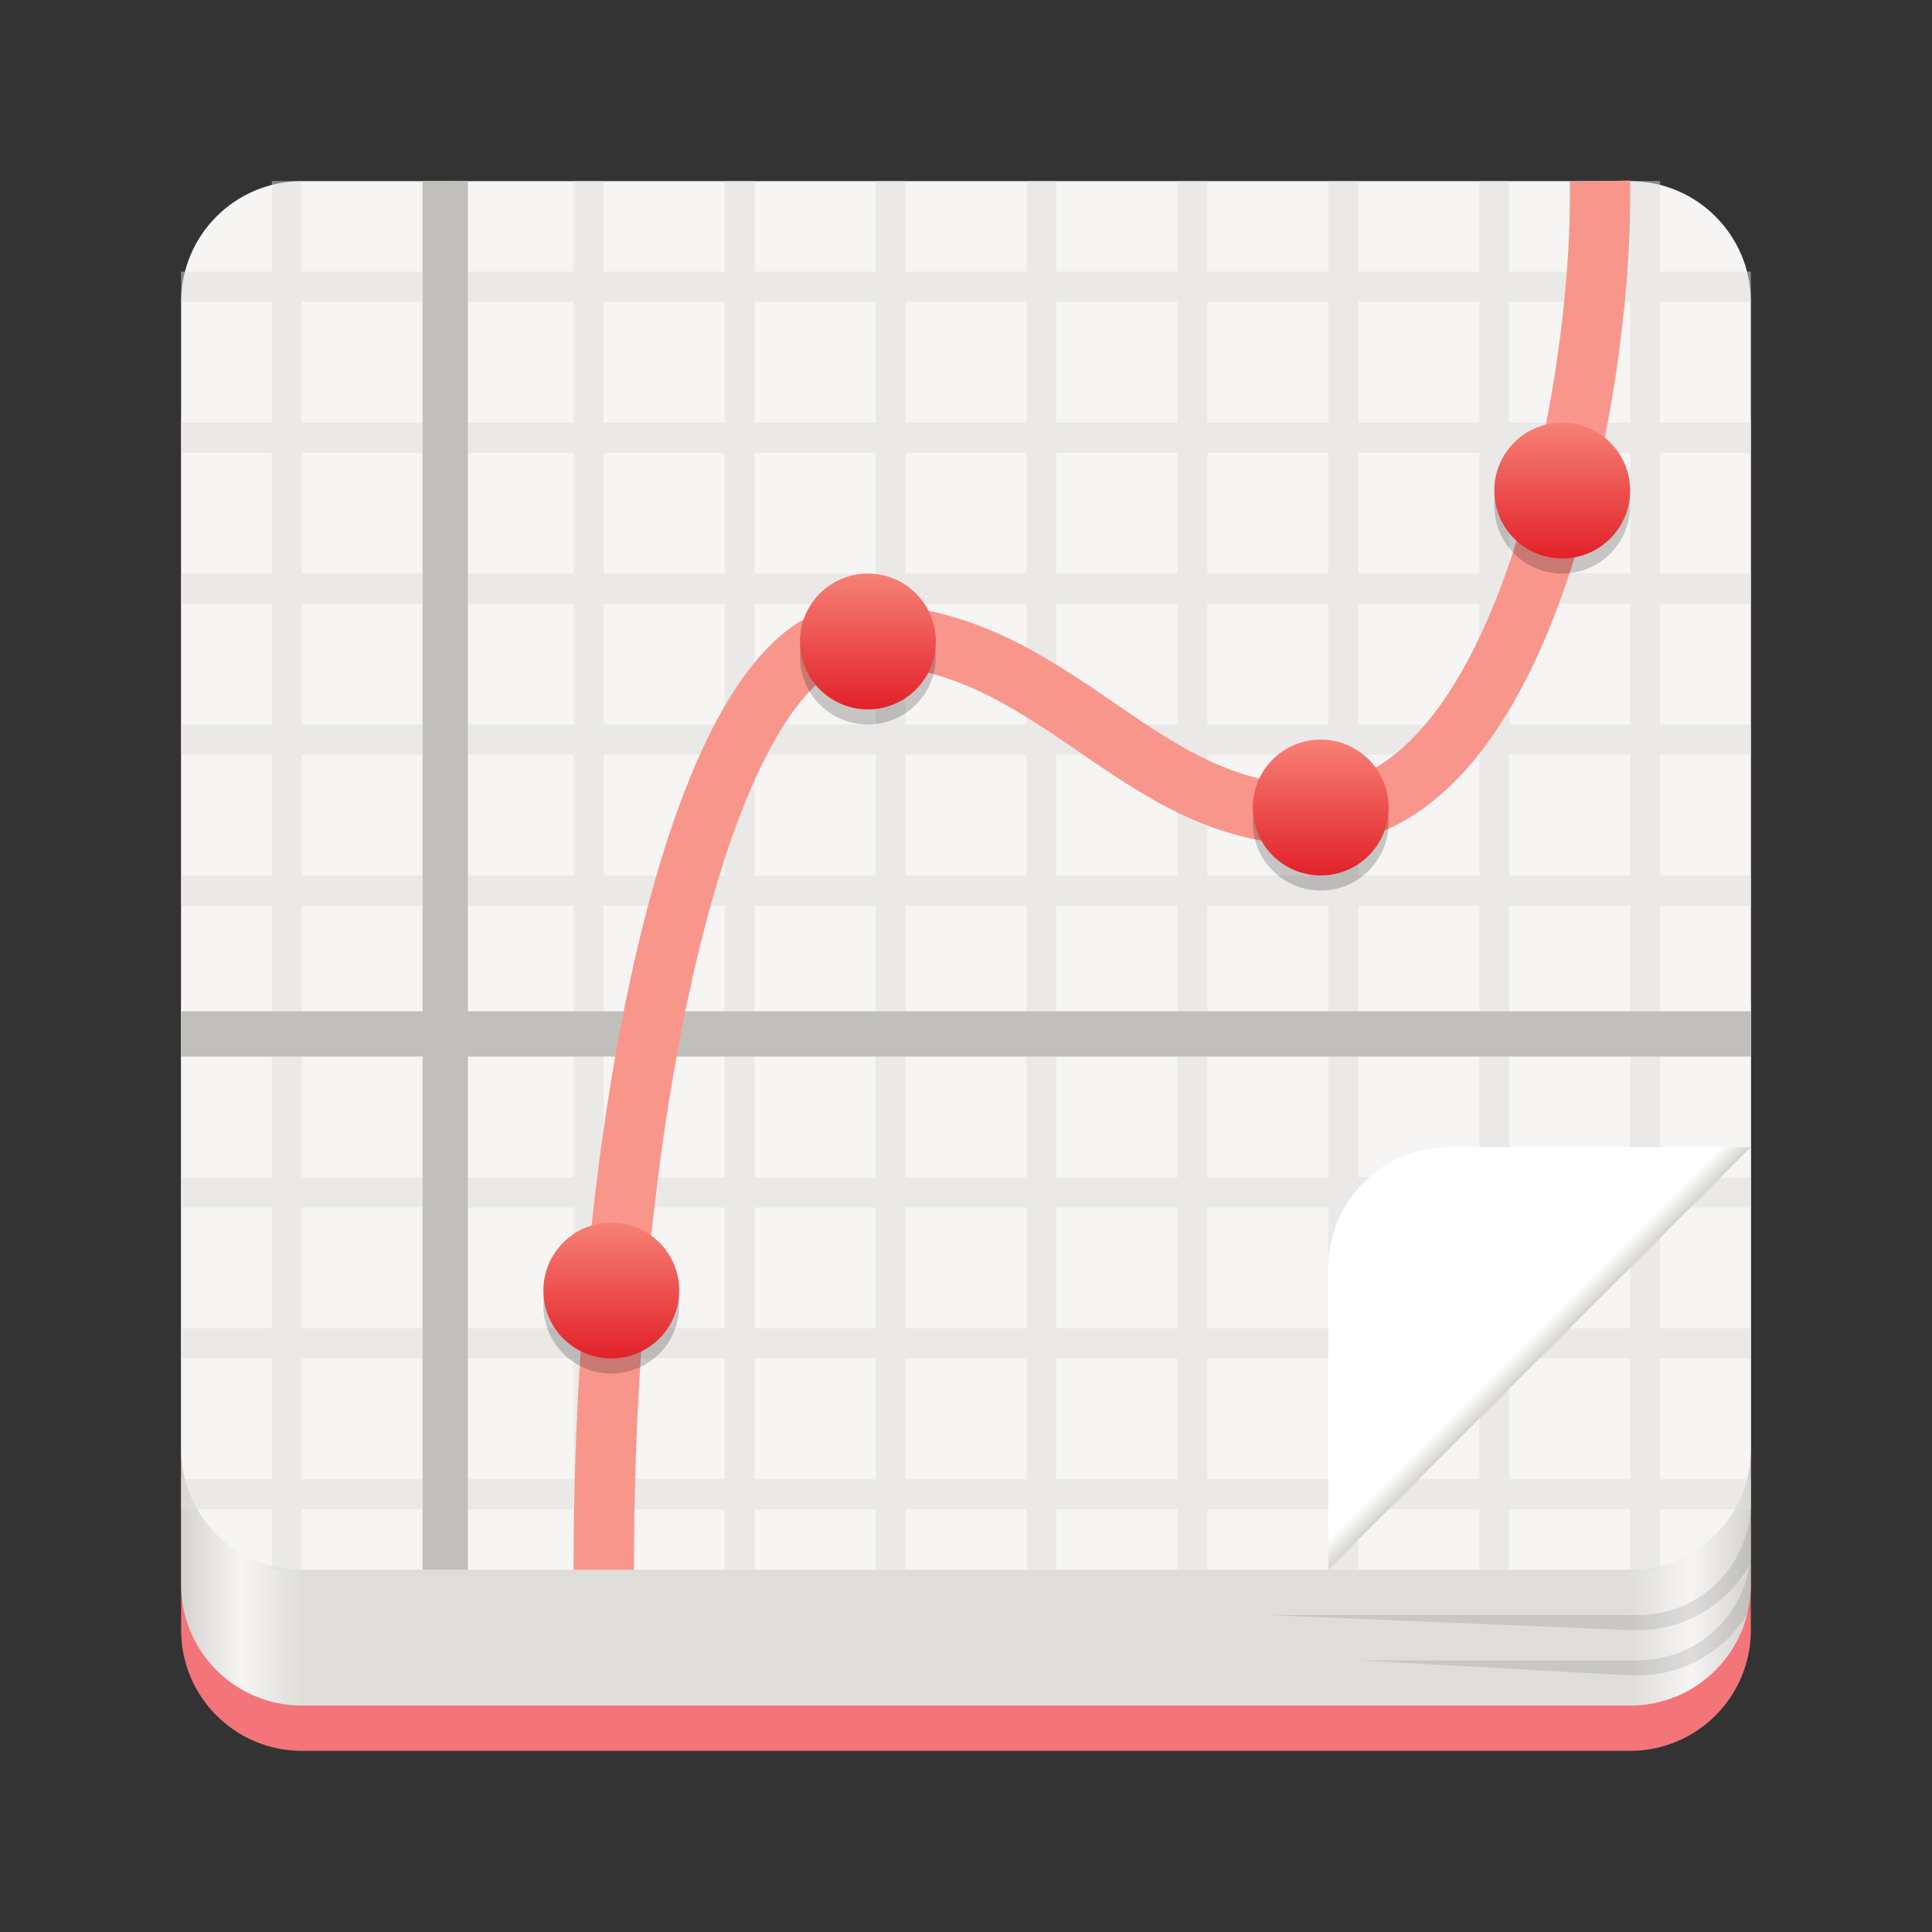 <?xml version="1.0" encoding="UTF-8"?>
<svg height="128px" viewBox="0 0 128 128" width="128px" xmlns="http://www.w3.org/2000/svg" xmlns:xlink="http://www.w3.org/1999/xlink">
    <rect x="0" y="0" width="128" height="128" fill="#333333" stroke="none"/>
    <linearGradient id="a" gradientTransform="matrix(-0.3 0 0 -0.12 -12.8 91.267)" gradientUnits="userSpaceOnUse" x1="-429.333" x2="-82.667" y1="44" y2="44">
        <stop offset="0" stop-color="#d5d3cf"/>
        <stop offset="0.038" stop-color="#f6f5f4"/>
        <stop offset="0.077" stop-color="#deddda"/>
        <stop offset="0.923" stop-color="#deddda"/>
        <stop offset="0.962" stop-color="#f6f5f4"/>
        <stop offset="1" stop-color="#d5d3cf"/>
    </linearGradient>
    <filter id="b" height="100%" width="100%" x="0%" y="0%">
        <feColorMatrix in="SourceGraphic" type="matrix" values="0 0 0 0 1 0 0 0 0 1 0 0 0 0 1 0 0 0 1 0"/>
    </filter>
    <mask id="c">
        <g filter="url(#b)">
            <rect fill-opacity="0.1" height="128" width="128"/>
        </g>
    </mask>
    <clipPath id="d">
        <rect height="152" width="192"/>
    </clipPath>
    <mask id="e">
        <g filter="url(#b)">
            <rect fill-opacity="0.1" height="128" width="128"/>
        </g>
    </mask>
    <clipPath id="f">
        <rect height="152" width="192"/>
    </clipPath>
    <mask id="g">
        <g filter="url(#b)">
            <rect fill-opacity="0.5" height="128" width="128"/>
        </g>
    </mask>
    <clipPath id="h">
        <rect height="152" width="192"/>
    </clipPath>
    <clipPath id="i">
        <path d="m 88 76 h 28 v 28 h -28 z m 0 0"/>
    </clipPath>
    <clipPath id="j">
        <path d="m 116 76 l -28 28 h -8 v -36 h 36 z m 0 0"/>
    </clipPath>
    <linearGradient id="k" gradientTransform="matrix(0 0.25 0.25 0 83 4)" gradientUnits="userSpaceOnUse" x1="344" x2="340" y1="76" y2="72">
        <stop offset="0" stop-color="#d5d3cf"/>
        <stop offset="1" stop-color="#ffffff"/>
    </linearGradient>
    <mask id="l">
        <g filter="url(#b)">
            <rect fill-opacity="0.199" height="128" width="128"/>
        </g>
    </mask>
    <clipPath id="m">
        <rect height="152" width="192"/>
    </clipPath>
    <linearGradient id="n" gradientUnits="userSpaceOnUse">
        <stop offset="0" stop-color="#e01b24"/>
        <stop offset="1" stop-color="#f8877a"/>
    </linearGradient>
    <linearGradient id="o" gradientTransform="matrix(0 -1.125 1.125 0 -224.438 136.688)" x1="41" x2="50" xlink:href="#n" y1="235.5" y2="235.5"/>
    <mask id="p">
        <g filter="url(#b)">
            <rect fill-opacity="0.199" height="128" width="128"/>
        </g>
    </mask>
    <clipPath id="q">
        <rect height="152" width="192"/>
    </clipPath>
    <linearGradient id="r" gradientTransform="matrix(0 -1.125 1.125 0 -207.438 93.688)" x1="41" x2="50" xlink:href="#n" y1="235.5" y2="235.5"/>
    <mask id="s">
        <g filter="url(#b)">
            <rect fill-opacity="0.199" height="128" width="128"/>
        </g>
    </mask>
    <clipPath id="t">
        <rect height="152" width="192"/>
    </clipPath>
    <linearGradient id="u" gradientTransform="matrix(0 -1.125 1.125 0 -177.438 104.688)" x1="41" x2="50" xlink:href="#n" y1="235.5" y2="235.5"/>
    <mask id="v">
        <g filter="url(#b)">
            <rect fill-opacity="0.199" height="128" width="128"/>
        </g>
    </mask>
    <clipPath id="w">
        <rect height="152" width="192"/>
    </clipPath>
    <linearGradient id="x" gradientTransform="matrix(0 -1.125 1.125 0 -161.438 83.688)" x1="41" x2="50" xlink:href="#n" y1="235.5" y2="235.5"/>
    <path d="m 108 116 h -88 c -4.418 0 -8 -3.582 -8 -8 v -80 c 0 -4.418 3.582 -8 8 -8 h 88 c 4.418 0 8 3.582 8 8 v 80 c 0 4.418 -3.582 8 -8 8 z m 0 0" fill="#f37479"/>
    <path d="m 108 113 h -88 c -4.418 0 -8 -3.582 -8 -8 v -38 c 0 -4.418 3.582 -8 8 -8 h 88 c 4.418 0 8 3.582 8 8 v 38 c 0 4.418 -3.582 8 -8 8 z m 0 0" fill="url(#a)"/>
    <path d="m 108 104 h -88 c -4.418 0 -8 -3.582 -8 -8 v -76 c 0 -4.418 3.582 -8 8 -8 h 88 c 4.418 0 8 3.582 8 8 v 76 c 0 4.418 -3.582 8 -8 8 z m 0 0" fill="#f6f5f4"/>
    <g clip-path="url(#d)" mask="url(#c)" transform="matrix(1 0 0 1 -8 -16)">
        <path d="m 124 115.652 c -0.082 4.094 -3.379 7.348 -7.492 7.348 h -0.5 v 1 h 0.5 c 3.246 0 6.059 -1.812 7.492 -4.484 z m -32 7.348 l 24 1 v -1 z m 0 0"/>
    </g>
    <g clip-path="url(#f)" mask="url(#e)" transform="matrix(1 0 0 1 -8 -16)">
        <path d="m 124 118.652 c -0.082 4.094 -3.379 7.348 -7.492 7.348 h -0.5 v 1 h 0.5 c 3.223 0 6.023 -1.789 7.461 -4.43 c 0.016 -0.188 0.031 -0.379 0.031 -0.57 z m -26 7.348 l 18 1 v -1 z m 0 0"/>
    </g>
    <g clip-path="url(#h)" fill="none" mask="url(#g)" stroke="#deddda" transform="matrix(1 0 0 1 -8 -16)">
        <path d="m 12 233 h 104" stroke-width="2" transform="matrix(1 0 0 1 8 -158)"/>
        <path d="m 12 253 h 104" stroke-width="2" transform="matrix(1 0 0 1 8 -158)"/>
        <path d="m 12 263 h 104" stroke-width="2" transform="matrix(1 0 0 1 8 -158)"/>
        <path d="m 12 273 h 104" stroke-width="2" transform="matrix(1 0 0 1 8 -158)"/>
        <path d="m 12 223 h 104" stroke-width="2" transform="matrix(1 0 0 1 8 -158)"/>
        <path d="m 12 213 h 104" stroke-width="2" transform="matrix(1 0 0 1 8 -158)"/>
        <path d="m 12 203 h 104" stroke-width="2" transform="matrix(1 0 0 1 8 -158)"/>
        <path d="m 12 193 h 104" stroke-width="2" transform="matrix(1 0 0 1 8 -158)"/>
        <g stroke-width="1.978">
            <path d="m 19 233 h 90" transform="matrix(0 1.022 -1 0 300 8.578)"/>
            <path d="m 19 253 h 90" transform="matrix(0 1.022 -1 0 300 8.578)"/>
            <path d="m 19 263 h 90" transform="matrix(0 1.022 -1 0 300 8.578)"/>
            <path d="m 19 273 h 90" transform="matrix(0 1.022 -1 0 300 8.578)"/>
            <path d="m 19 223 h 90" transform="matrix(0 1.022 -1 0 300 8.578)"/>
            <path d="m 19 213 h 90" transform="matrix(0 1.022 -1 0 300 8.578)"/>
            <path d="m 19 203 h 90" transform="matrix(0 1.022 -1 0 300 8.578)"/>
            <path d="m 19 193 h 90" transform="matrix(0 1.022 -1 0 300 8.578)"/>
            <path d="m 19 183 h 90" transform="matrix(0 1.022 -1 0 300 8.578)"/>
            <path d="m 19 243 h 90" transform="matrix(0 1.022 -1 0 300 8.578)"/>
        </g>
    </g>
    <path d="m 12 68.5 h 104" fill="none" stroke="#c0bfbc" stroke-width="3"/>
    <g clip-path="url(#i)">
        <g clip-path="url(#j)">
            <path d="m 88 84 v 20 c 0 4.418 3.582 8 8 8 h 20 c 4.418 0 8 -3.582 8 -8 v -20 c 0 -4.418 -3.582 -8 -8 -8 h -20 c -4.418 0 -8 3.582 -8 8 z m 0 0" fill="url(#k)"/>
        </g>
    </g>
    <path d="m 29.5 12 v 92" fill="none" stroke="#c0bfbc" stroke-width="3"/>
    <path d="m 40 104 c 0 -32 6.988 -62.074 17 -62 c 13 0 18 12 30 12 c 14 0 19.27 -28.496 19 -42" fill="none" stroke="#f9968c" stroke-width="4"/>
    <g clip-path="url(#m)" mask="url(#l)" transform="matrix(1 0 0 1 -8 -16)">
        <path d="m 48.5 98 c 2.484 0 4.5 2.016 4.5 4.5 s -2.016 4.5 -4.5 4.5 s -4.5 -2.016 -4.5 -4.5 s 2.016 -4.5 4.5 -4.5 z m 0 0"/>
    </g>
    <path d="m 40.5 81 c 2.484 0 4.5 2.016 4.5 4.5 s -2.016 4.5 -4.5 4.5 s -4.5 -2.016 -4.5 -4.5 s 2.016 -4.5 4.5 -4.5 z m 0 0" fill="url(#o)"/>
    <g clip-path="url(#q)" mask="url(#p)" transform="matrix(1 0 0 1 -8 -16)">
        <path d="m 65.5 55 c 2.484 0 4.5 2.016 4.5 4.5 s -2.016 4.5 -4.5 4.5 s -4.5 -2.016 -4.5 -4.5 s 2.016 -4.5 4.5 -4.5 z m 0 0"/>
    </g>
    <path d="m 57.5 38 c 2.484 0 4.5 2.016 4.5 4.5 s -2.016 4.5 -4.5 4.5 s -4.5 -2.016 -4.5 -4.5 s 2.016 -4.5 4.5 -4.5 z m 0 0" fill="url(#r)"/>
    <g clip-path="url(#t)" mask="url(#s)" transform="matrix(1 0 0 1 -8 -16)">
        <path d="m 95.5 66 c 2.484 0 4.5 2.016 4.5 4.5 s -2.016 4.5 -4.5 4.5 s -4.5 -2.016 -4.5 -4.5 s 2.016 -4.5 4.5 -4.5 z m 0 0"/>
    </g>
    <path d="m 87.5 49 c 2.484 0 4.5 2.016 4.5 4.5 s -2.016 4.5 -4.5 4.5 s -4.5 -2.016 -4.5 -4.5 s 2.016 -4.5 4.5 -4.5 z m 0 0" fill="url(#u)"/>
    <g clip-path="url(#w)" mask="url(#v)" transform="matrix(1 0 0 1 -8 -16)">
        <path d="m 111.5 45 c 2.484 0 4.5 2.016 4.5 4.5 s -2.016 4.5 -4.5 4.5 s -4.5 -2.016 -4.5 -4.5 s 2.016 -4.5 4.5 -4.5 z m 0 0"/>
    </g>
    <path d="m 103.5 28 c 2.484 0 4.5 2.016 4.5 4.5 s -2.016 4.5 -4.5 4.5 s -4.5 -2.016 -4.5 -4.5 s 2.016 -4.5 4.5 -4.5 z m 0 0" fill="url(#x)"/>
</svg>
